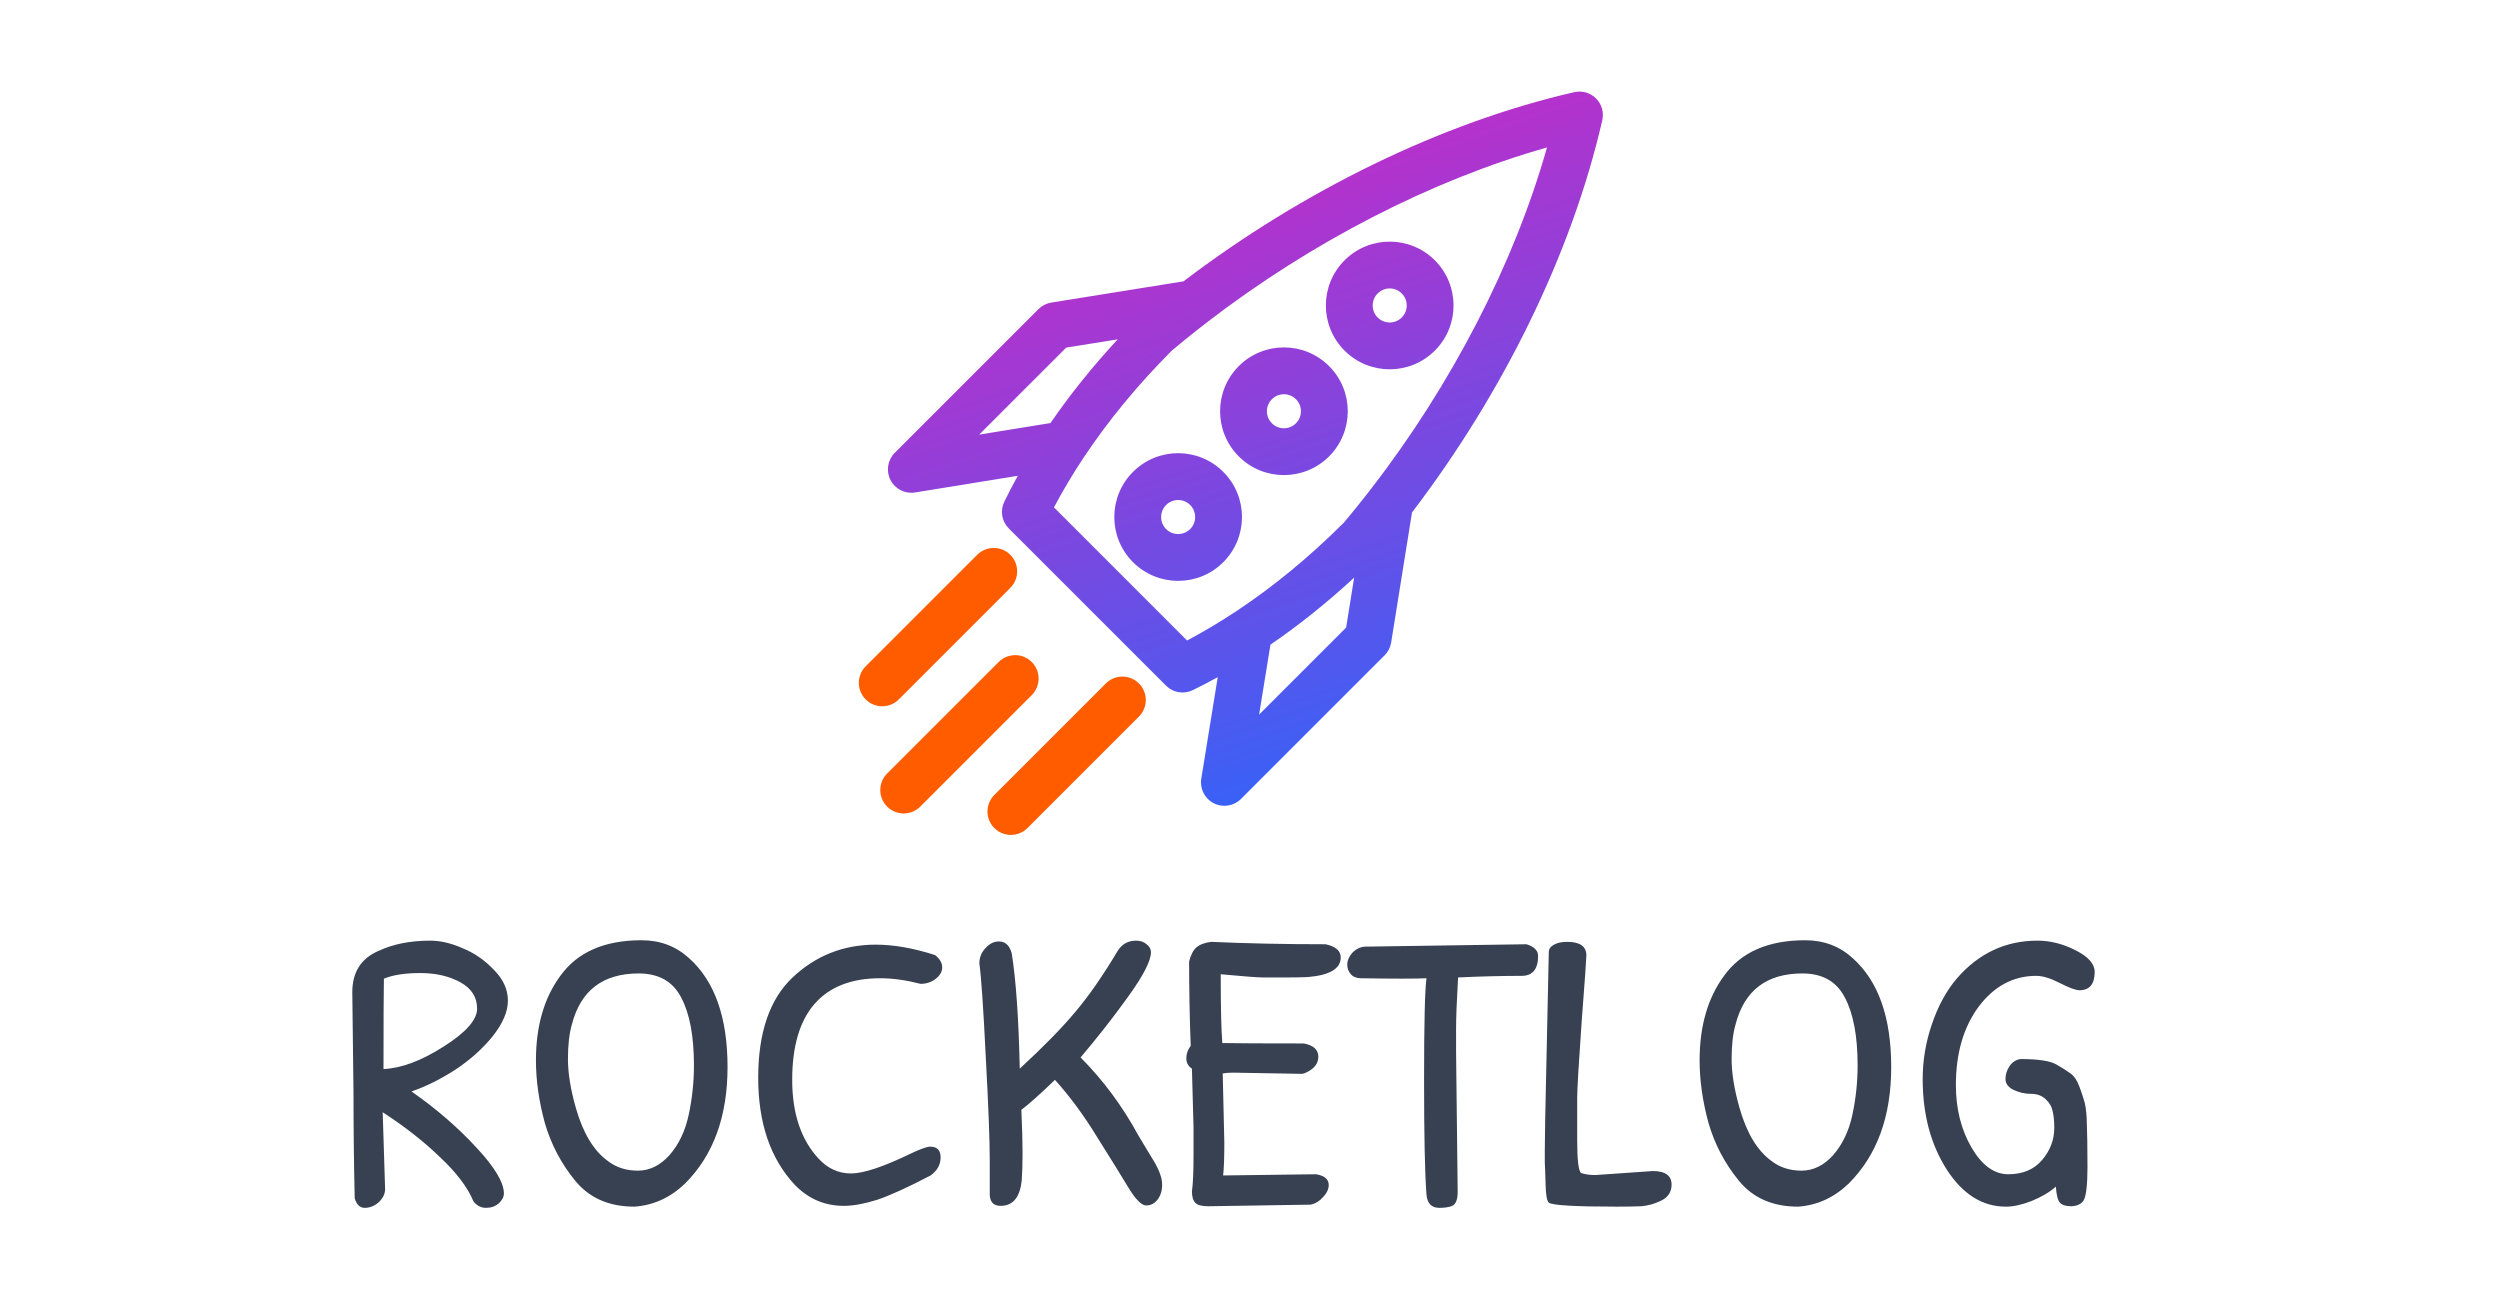 <svg width="400" height="207" viewBox="0 0 400 207" fill="none" xmlns="http://www.w3.org/2000/svg">
<g clip-path="url(#clip0)">
<path fill-rule="evenodd" clip-rule="evenodd" d="M255.364 15.75C256.276 16.661 256.654 17.977 256.367 19.234C251.496 40.516 240.501 62.888 225.921 81.988L222.588 102.792C222.463 103.571 222.096 104.29 221.538 104.848L198.552 127.834C197.403 128.983 195.643 129.26 194.197 128.52C192.75 127.779 191.946 126.19 192.206 124.586L194.839 108.344C193.517 109.073 192.191 109.764 190.862 110.417C189.424 111.125 187.694 110.838 186.561 109.704L161.409 84.553C160.276 83.42 159.989 81.69 160.697 80.251C161.375 78.873 162.093 77.498 162.852 76.126L146.414 78.794C144.81 79.054 143.22 78.25 142.48 76.803C141.739 75.356 142.016 73.597 143.165 72.448L166.152 49.462C166.709 48.904 167.428 48.537 168.207 48.412L189.357 45.017C208.406 30.524 230.684 19.598 251.88 14.747C253.136 14.46 254.453 14.838 255.364 15.75ZM191.575 52.774C192.103 52.358 192.633 51.945 193.167 51.535C193.171 51.531 193.176 51.528 193.181 51.524C209.816 38.729 229.021 28.825 247.52 23.594C242.265 42.176 232.296 61.47 219.418 78.157C219.414 78.161 219.411 78.166 219.407 78.17C219.203 78.435 218.998 78.699 218.792 78.962C217.56 80.539 216.302 82.092 215.019 83.619C209.466 89.158 203.77 93.819 198.019 97.65C195.332 99.44 192.634 101.049 189.932 102.481L168.633 81.182C170.047 78.515 171.632 75.852 173.394 73.199C177.238 67.413 181.922 61.682 187.495 56.095C188.835 54.969 190.196 53.862 191.575 52.774ZM178.836 54.293L170.591 55.617L156.667 69.54L168.076 67.689C171.194 63.149 174.777 58.673 178.836 54.293ZM216.662 92.425C212.284 96.47 207.809 100.039 203.272 103.143L201.457 114.334L215.383 100.409L216.662 92.425ZM224.279 46.949C223.215 45.886 221.491 45.886 220.427 46.949C219.364 48.013 219.364 49.737 220.427 50.801C221.491 51.864 223.215 51.864 224.279 50.801C225.343 49.737 225.343 48.013 224.279 46.949ZM215.13 41.652C219.119 37.663 225.587 37.663 229.576 41.652C233.565 45.641 233.565 52.109 229.576 56.098C225.587 60.087 219.119 60.087 215.13 56.098C211.141 52.109 211.141 45.641 215.13 41.652ZM207.354 63.874C206.29 62.811 204.566 62.811 203.502 63.874C202.439 64.938 202.439 66.662 203.502 67.726C204.566 68.79 206.29 68.79 207.354 67.726C208.417 66.662 208.417 64.938 207.354 63.874ZM198.205 58.577C202.194 54.588 208.662 54.588 212.651 58.577C216.64 62.566 216.64 69.034 212.651 73.023C208.662 77.012 202.194 77.012 198.205 73.023C194.216 69.034 194.216 62.566 198.205 58.577ZM190.429 80.8C189.365 79.736 187.641 79.736 186.577 80.8C185.514 81.863 185.514 83.588 186.577 84.651C187.641 85.715 189.365 85.715 190.429 84.651C191.492 83.588 191.492 81.863 190.429 80.8ZM181.28 75.502C185.269 71.513 191.737 71.513 195.726 75.502C199.715 79.492 199.715 85.959 195.726 89.948C191.737 93.937 185.269 93.937 181.28 89.948C177.291 85.959 177.291 79.492 181.28 75.502Z" fill="url(#paint0_linear)"/>
<path fill-rule="evenodd" clip-rule="evenodd" d="M161.647 88.768C163.11 90.231 163.11 92.602 161.647 94.065L143.807 111.905C142.345 113.368 139.973 113.368 138.51 111.905C137.047 110.442 137.047 108.071 138.51 106.608L156.35 88.768C157.813 87.305 160.185 87.305 161.647 88.768ZM182.232 109.353C183.695 110.815 183.695 113.187 182.232 114.65L164.392 132.49C162.929 133.953 160.558 133.953 159.095 132.49C157.632 131.027 157.632 128.655 159.095 127.193L176.935 109.353C178.397 107.89 180.769 107.89 182.232 109.353ZM165.078 105.922C166.541 107.385 166.541 109.756 165.078 111.219L147.238 129.059C145.775 130.522 143.404 130.522 141.941 129.059C140.478 127.596 140.478 125.225 141.941 123.762L159.781 105.922C161.244 104.459 163.615 104.459 165.078 105.922Z" fill="#FF5C00"/>
<path d="M61.616 190.248C61.616 191.016 61.275 191.72 60.592 192.36C59.909 192.957 59.163 193.256 58.352 193.256C57.584 193.256 57.051 192.744 56.752 191.72C56.624 186.088 56.56 180.477 56.56 174.888L56.368 158.76C56.368 155.517 57.797 153.299 60.656 152.104C62.96 151.037 65.691 150.504 68.848 150.504C70.469 150.504 72.197 150.909 74.032 151.72C75.909 152.488 77.573 153.64 79.024 155.176C80.517 156.669 81.264 158.312 81.264 160.104C81.264 161.853 80.453 163.752 78.832 165.8C77.211 167.805 75.205 169.597 72.816 171.176C70.427 172.712 68.101 173.864 65.84 174.632C69.808 177.405 73.264 180.392 76.208 183.592C79.152 186.749 80.624 189.203 80.624 190.952C80.624 191.507 80.347 192.04 79.792 192.552C79.237 193.021 78.555 193.256 77.744 193.256C76.976 193.256 76.315 192.915 75.76 192.232C74.821 189.971 73.029 187.603 70.384 185.128C67.781 182.611 64.731 180.221 61.232 177.96L61.616 190.248ZM61.36 171.048C64.219 170.92 67.419 169.725 70.96 167.464C74.544 165.203 76.336 163.176 76.336 161.384C76.336 159.549 75.44 158.141 73.648 157.16C71.856 156.179 69.723 155.688 67.248 155.688C64.816 155.688 62.875 155.987 61.424 156.584C61.381 158.76 61.36 163.581 61.36 171.048ZM102.647 150.44C105.633 150.44 108.172 151.4 110.263 153.32C114.359 156.989 116.407 162.792 116.407 170.728C116.407 178.621 114.145 184.829 109.623 189.352C107.276 191.613 104.567 192.851 101.495 193.064C97.441 193.064 94.284 191.677 92.022 188.904C89.761 186.131 88.14 183.037 87.159 179.624C86.22 176.168 85.751 172.84 85.751 169.64C85.751 164.179 87.052 159.677 89.654 156.136C92.385 152.339 96.716 150.44 102.647 150.44ZM102.199 155.752C96.481 155.752 92.918 158.461 91.51 163.88C91.084 165.331 90.871 167.187 90.871 169.448C90.871 171.709 91.297 174.333 92.15 177.32C93.302 181.331 95.009 184.147 97.27 185.768C98.593 186.792 100.193 187.304 102.071 187.304C103.948 187.304 105.633 186.472 107.127 184.808C108.62 183.101 109.644 180.947 110.199 178.344C110.753 175.741 111.031 173.117 111.031 170.472C111.031 165.779 110.348 162.152 108.983 159.592C107.66 157.032 105.399 155.752 102.199 155.752ZM140.129 151.144C142.988 151.144 146.145 151.699 149.601 152.808C150.369 153.405 150.753 154.067 150.753 154.792C150.753 155.475 150.39 156.093 149.665 156.648C148.982 157.16 148.193 157.416 147.297 157.416C144.993 156.819 142.838 156.52 140.833 156.52C136.225 156.52 132.726 157.885 130.337 160.616C127.948 163.347 126.753 167.4 126.753 172.776C126.753 178.152 128.161 182.355 130.977 185.384C132.428 186.963 134.156 187.752 136.161 187.752C138.166 187.752 141.366 186.685 145.761 184.552C147.297 183.827 148.321 183.464 148.833 183.464C149.942 183.464 150.497 184.04 150.497 185.192C150.497 186.344 149.964 187.304 148.897 188.072C145.228 189.992 142.369 191.293 140.321 191.976C138.273 192.616 136.502 192.936 135.009 192.936C131.937 192.936 129.313 191.805 127.137 189.544C123.254 185.363 121.313 179.667 121.313 172.456C121.313 165.203 123.148 159.848 126.817 156.392C130.529 152.893 134.966 151.144 140.129 151.144ZM158.36 185.704C158.36 182.419 158.146 176.872 157.72 169.064C157.336 161.213 156.994 156.243 156.696 154.152C156.696 153.213 157.016 152.403 157.656 151.72C158.296 150.995 159.021 150.632 159.832 150.632C160.856 150.632 161.538 151.272 161.88 152.552C162.562 156.819 162.989 162.963 163.16 170.984C167 167.443 169.965 164.413 172.056 161.896C174.189 159.379 176.429 156.157 178.776 152.232C179.458 151.08 180.461 150.504 181.784 150.504C182.466 150.504 183.021 150.696 183.448 151.08C183.917 151.421 184.152 151.848 184.152 152.36C184.152 153.725 182.936 156.093 180.504 159.464C178.114 162.792 175.576 166.035 172.888 169.192C176.472 172.776 179.544 176.915 182.104 181.608C182.445 182.205 182.893 182.952 183.448 183.848C184.002 184.744 184.429 185.448 184.728 185.96C185.538 187.368 185.944 188.563 185.944 189.544C185.944 190.525 185.688 191.336 185.176 191.976C184.706 192.573 184.109 192.872 183.384 192.872C182.658 192.872 181.72 191.933 180.568 190.056C179.416 188.136 177.752 185.448 175.576 181.992C173.442 178.493 171.181 175.421 168.792 172.776C166.402 175.08 164.61 176.68 163.416 177.576C163.544 180.307 163.608 182.589 163.608 184.424C163.608 186.216 163.565 187.667 163.48 188.776C163.224 191.549 162.093 192.936 160.088 192.936C158.85 192.936 158.274 192.189 158.36 190.696V185.704ZM190.708 170.984C190.11 170.6 189.812 170.045 189.812 169.32C189.812 168.595 190.046 167.933 190.516 167.336C190.345 163.069 190.26 158.568 190.26 153.832C190.516 152.808 190.9 152.061 191.411 151.592C191.966 151.123 192.756 150.824 193.78 150.696C199.412 150.952 205.513 151.08 212.084 151.08C213.705 151.421 214.516 152.125 214.516 153.192C214.516 154.984 212.766 156.029 209.268 156.328C208.329 156.371 207.305 156.392 206.196 156.392H202.036C201.225 156.392 198.985 156.221 195.316 155.88C195.316 161.213 195.401 164.883 195.572 166.888C197.833 166.931 202.185 166.952 208.628 166.952C210.164 167.251 210.932 167.955 210.932 169.064C210.932 170.131 210.313 170.963 209.076 171.56C208.948 171.645 208.713 171.731 208.372 171.816L197.3 171.624C196.617 171.624 196.062 171.667 195.635 171.752L195.892 182.76C195.892 185.235 195.828 187.005 195.7 188.072L210.548 187.88C211.913 188.093 212.596 188.669 212.596 189.608C212.596 190.248 212.297 190.888 211.7 191.528C211.145 192.168 210.484 192.573 209.716 192.744L193.332 193C192.35 193 191.668 192.829 191.284 192.488C190.9 192.104 190.708 191.485 190.708 190.632C190.878 189.437 190.964 187.517 190.964 184.872V180.392L190.708 170.984ZM218.316 151.464L244.236 151.08C245.473 151.464 246.092 152.083 246.092 152.936C246.092 155.069 245.217 156.136 243.468 156.136C240.268 156.136 236.876 156.221 233.292 156.392C233.079 160.061 232.972 162.835 232.972 164.712C232.972 166.547 232.972 167.72 232.972 168.232L233.228 190.696C233.228 192.019 232.887 192.787 232.204 193C231.692 193.171 231.052 193.256 230.284 193.256C229.047 193.256 228.364 192.552 228.236 191.144C227.98 187.859 227.852 181.736 227.852 172.776C227.852 163.773 227.98 158.355 228.236 156.52C227.34 156.563 226.017 156.584 224.268 156.584C222.519 156.584 220.343 156.563 217.74 156.52C217.057 156.52 216.524 156.307 216.14 155.88C215.756 155.453 215.564 154.941 215.564 154.344C215.564 153.704 215.82 153.085 216.332 152.488C216.887 151.891 217.548 151.549 218.316 151.464ZM247.166 184.104L247.23 179.112L247.806 152.36C247.806 151.848 248.083 151.443 248.638 151.144C249.192 150.845 249.896 150.696 250.75 150.696C252.798 150.696 253.822 151.421 253.822 152.872C253.822 153.341 253.566 156.925 253.054 163.624C252.584 170.323 252.35 174.333 252.35 175.656C252.35 175.656 252.35 177.917 252.35 182.44C252.35 185.64 252.563 187.389 252.99 187.688C253.63 187.901 254.376 188.008 255.23 188.008L264.446 187.368C266.451 187.368 267.454 188.093 267.454 189.544C267.454 190.696 266.899 191.549 265.79 192.104C264.723 192.616 263.656 192.915 262.59 193C261.523 193.043 260.222 193.064 258.686 193.064C251.987 193.064 248.36 192.851 247.806 192.424C247.507 192.168 247.336 191.208 247.294 189.544C247.251 187.837 247.208 186.643 247.166 185.96C247.166 185.277 247.166 184.659 247.166 184.104ZM288.834 150.44C291.821 150.44 294.359 151.4 296.45 153.32C300.546 156.989 302.594 162.792 302.594 170.728C302.594 178.621 300.333 184.829 295.81 189.352C293.463 191.613 290.754 192.851 287.682 193.064C283.629 193.064 280.471 191.677 278.21 188.904C275.949 186.131 274.327 183.037 273.346 179.624C272.407 176.168 271.938 172.84 271.938 169.64C271.938 164.179 273.239 159.677 275.842 156.136C278.573 152.339 282.903 150.44 288.834 150.44ZM288.386 155.752C282.669 155.752 279.106 158.461 277.698 163.88C277.271 165.331 277.058 167.187 277.058 169.448C277.058 171.709 277.485 174.333 278.338 177.32C279.49 181.331 281.197 184.147 283.458 185.768C284.781 186.792 286.381 187.304 288.258 187.304C290.135 187.304 291.821 186.472 293.314 184.808C294.807 183.101 295.831 180.947 296.386 178.344C296.941 175.741 297.218 173.117 297.218 170.472C297.218 165.779 296.535 162.152 295.17 159.592C293.847 157.032 291.586 155.752 288.386 155.752ZM325.997 150.504C328.045 150.504 330.071 151.016 332.077 152.04C334.125 153.064 335.149 154.216 335.149 155.496C335.149 157.459 334.338 158.44 332.717 158.44C332.119 158.44 331.074 158.056 329.581 157.288C328.087 156.52 326.829 156.136 325.805 156.136C322.135 156.136 319.063 157.779 316.589 161.064C314.157 164.349 312.941 168.531 312.941 173.608C312.941 177.405 313.773 180.733 315.437 183.592C317.101 186.451 319.063 187.88 321.325 187.88C323.629 187.88 325.421 187.133 326.701 185.64C328.023 184.104 328.685 182.376 328.685 180.456C328.685 179.389 328.599 178.515 328.429 177.832C328.301 177.107 327.938 176.467 327.341 175.912C326.743 175.315 325.954 175.016 324.973 175.016C323.991 175.016 323.053 174.803 322.157 174.376C321.303 173.949 320.877 173.373 320.877 172.648C320.877 171.923 321.09 171.24 321.517 170.6C321.943 169.96 322.519 169.576 323.245 169.448C326.146 169.448 328.087 169.747 329.069 170.344C330.093 170.941 330.861 171.432 331.373 171.816C331.885 172.2 332.311 172.84 332.653 173.736C332.994 174.632 333.25 175.379 333.421 175.976C333.634 176.573 333.783 177.533 333.869 178.856C333.954 181.075 333.997 183.677 333.997 186.664C333.997 189.608 333.783 191.421 333.357 192.104C332.973 192.659 332.333 192.957 331.437 193C330.541 193 329.922 192.808 329.581 192.424C329.239 192.04 329.026 191.187 328.941 189.864C327.917 190.76 326.615 191.528 325.037 192.168C323.501 192.765 322.135 193.064 320.941 193.064C317.186 193.064 314.029 191.08 311.469 187.112C308.909 183.101 307.629 178.28 307.629 172.648C307.629 169.661 308.119 166.739 309.101 163.88C310.082 160.979 311.405 158.547 313.069 156.584C316.567 152.531 320.877 150.504 325.997 150.504Z" fill="#374151"/>
</g>
<defs>
<linearGradient id="paint0_linear" x1="172.265" y1="17.629" x2="214.846" y2="143.344" gradientUnits="userSpaceOnUse">
<stop stop-color="#D326C2"/>
<stop offset="1" stop-color="#1F6BFF"/>
</linearGradient>
<clipPath id="clip0">
<rect width="400" height="207" fill="white"/>
</clipPath>
</defs>
</svg>
